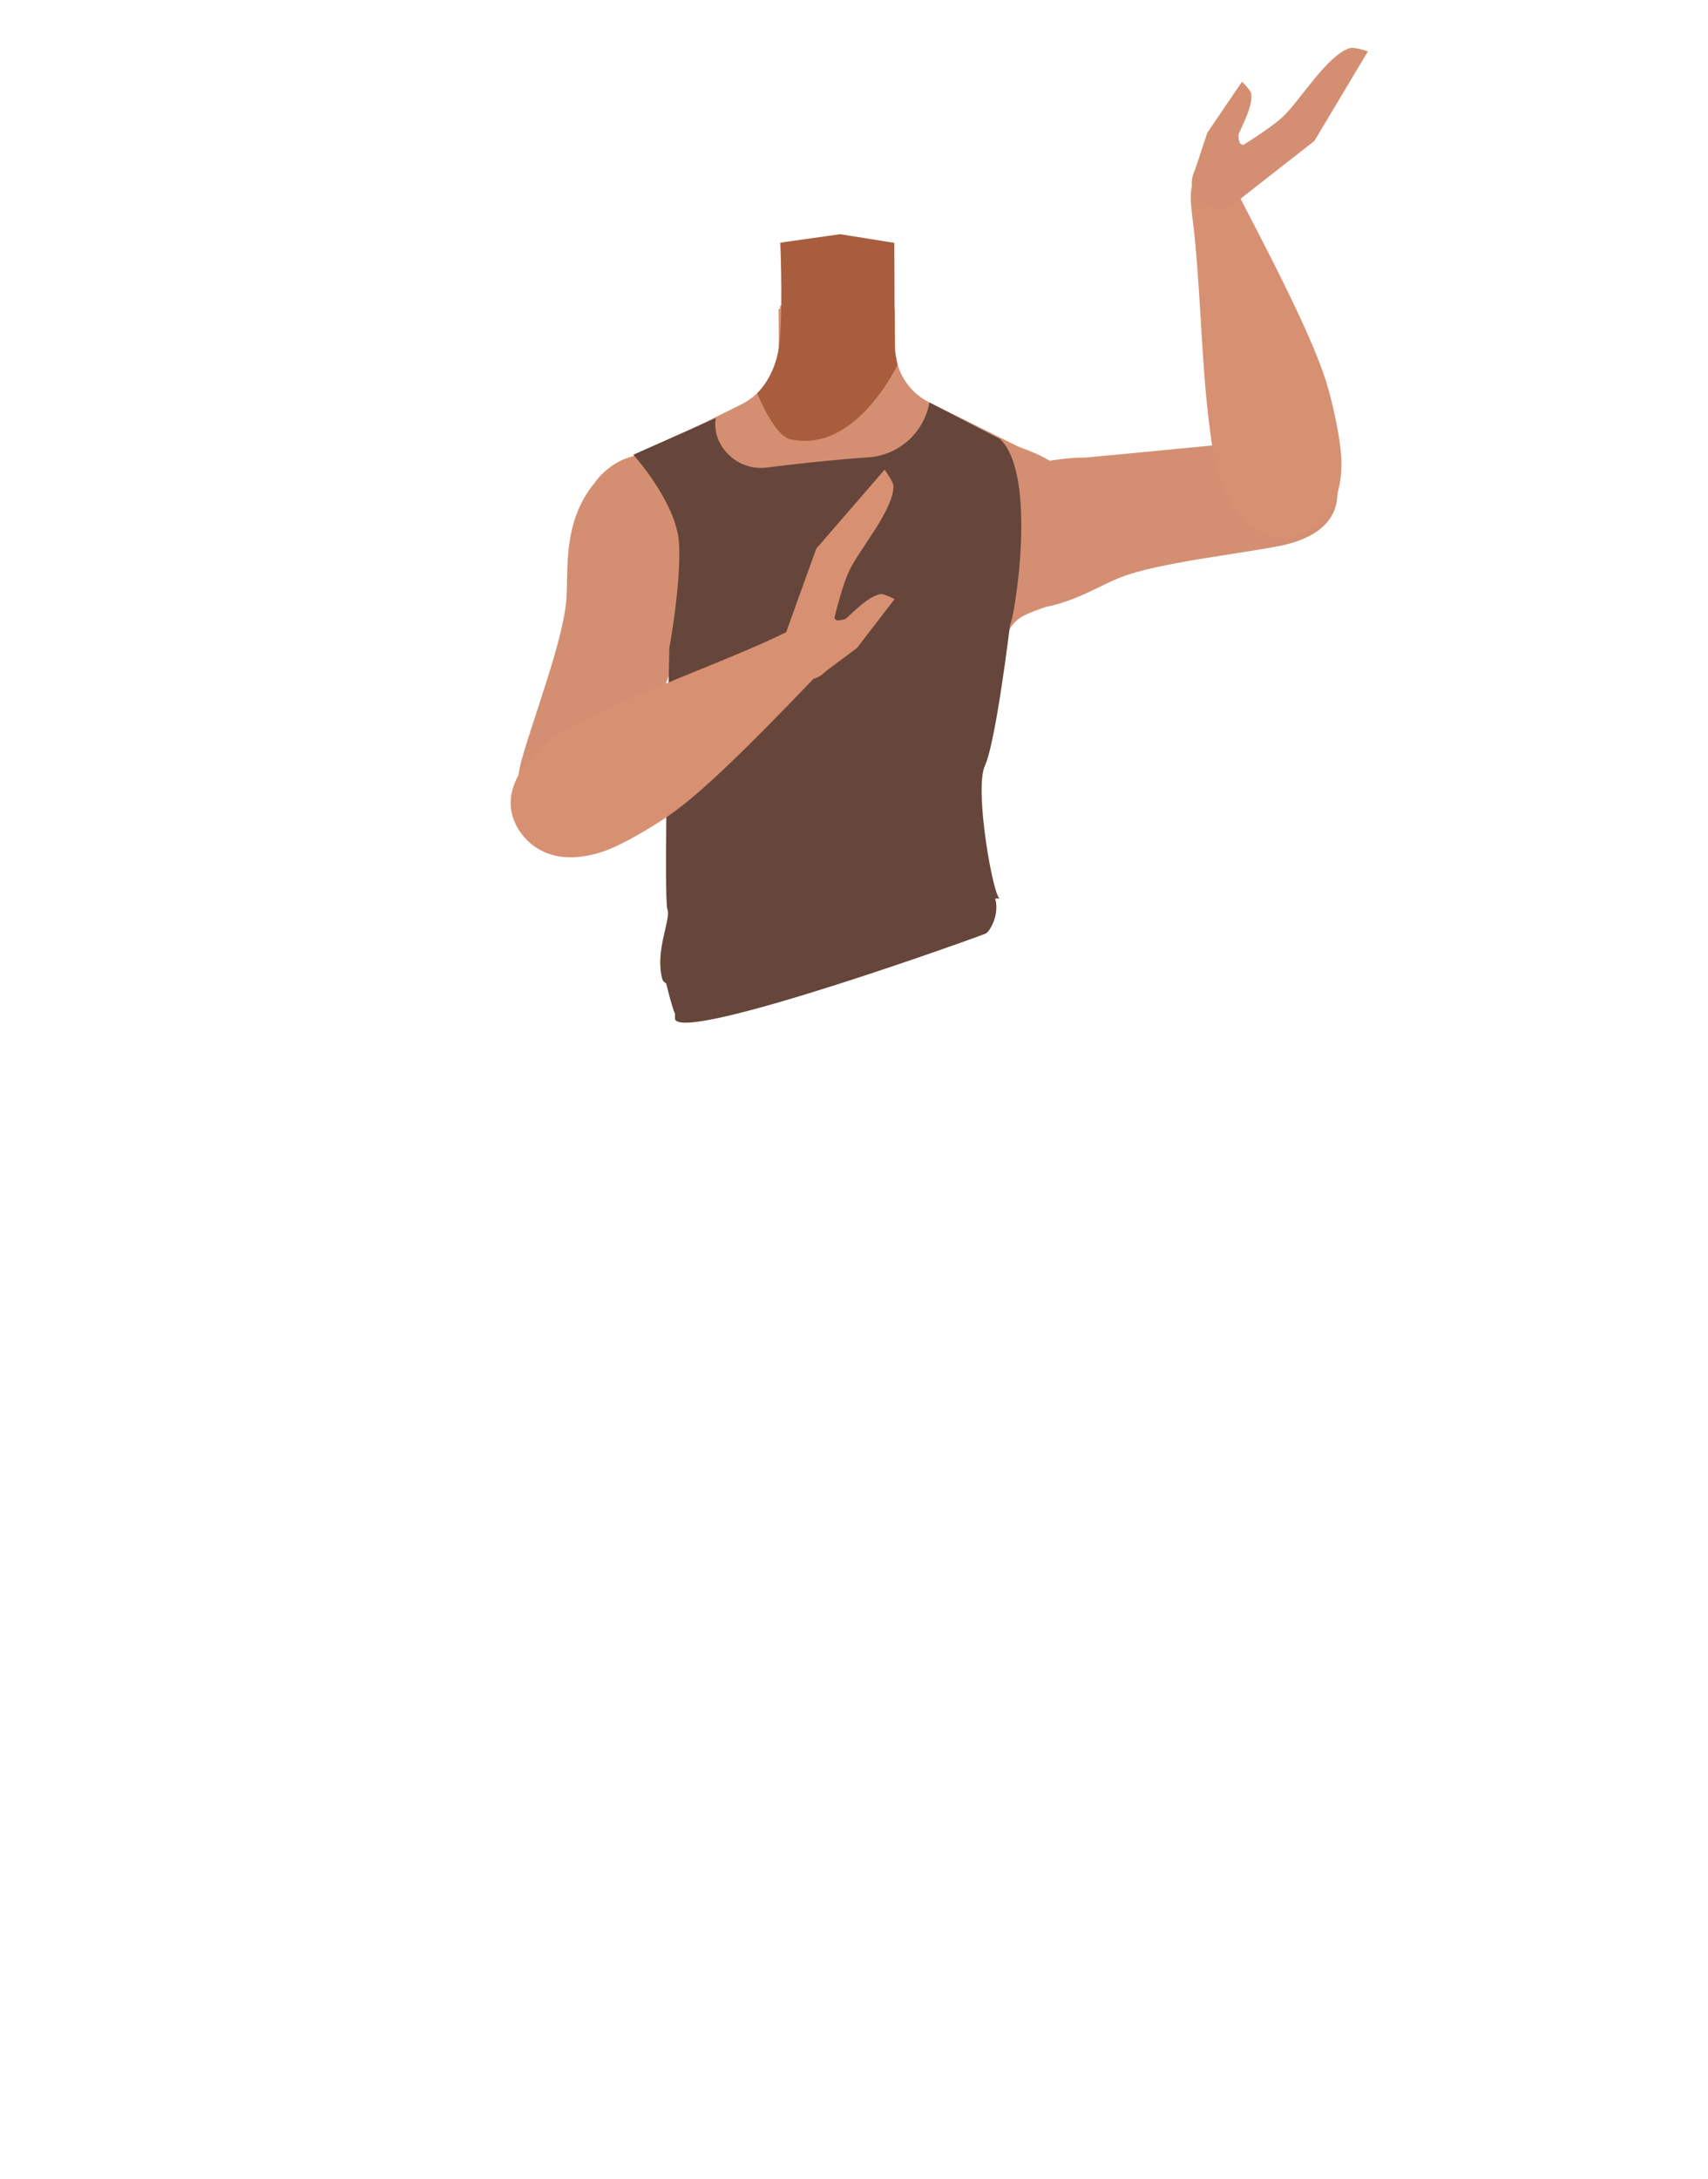 <?xml version="1.0" encoding="utf-8"?>
<!-- Generator: Adobe Illustrator 26.0.1, SVG Export Plug-In . SVG Version: 6.00 Build 0)  -->
<svg version="1.1" id="Calque_1" xmlns="http://www.w3.org/2000/svg" xmlns:xlink="http://www.w3.org/1999/xlink" x="0px" y="0px"
	 viewBox="0 0 788 1005" style="enable-background:new 0 0 788 1005;" xml:space="preserve">
<style type="text/css">
	.st0{fill:#D48F72;}
	.st1{fill:#A85D3D;}
	.st2{fill:#D79072;}
	.st3{fill:#66463A;}
</style>
<g id="Calque_5">
	<polygon points="220.3,479.5 220.4,479.5 220.3,479.5 	"/>
	<polygon points="220.4,479.5 220.5,479.5 220.5,479.5 	"/>
	<polygon points="220.3,479.5 220.4,479.5 220.3,479.5 	"/>
	<polygon points="220.4,479.5 220.5,479.5 220.5,479.5 	"/>
	<path class="st0" d="M401.3,321.5c10.8,7,22.3,34.9,34.8,37.7c4.4,1,13.4-5.2,15.8-9.1c8.9-14,4.6-53.2,17.2-64
		c10.6-9.1,36.2-3.9,36.9-42.3c0.4-23.3-26.9-34.5-33.5-36.8c-1.1-0.4-2.1-0.8-3.2-1.3l-40.5-20.1c-9.6-4.7-15.7-14.5-15.8-25.1
		l-0.2-18.1l-27,2.1l-26.6-2.1l0.1,15.7c0.1,12.1-6.7,23.1-17.5,28.5l-40.2,19.9c0,0-35.4,10.7-35,37.3
		c0.6,38.4,26.2,33.2,36.9,42.3c12.6,10.8,8.3,50,17.2,64c2.5,3.8,11.4,10.1,15.8,9.1c12.5-2.9,23.5-31.6,34.8-37.7
		C377.7,317.9,395,317.4,401.3,321.5z"/>
	<polygon class="st0" points="387.6,137 412.6,141 413.6,199 386.1,231.5 358.9,199 359.9,141 	"/>
	<path class="st1" d="M387.6,108l25,4l0.2,49.9l1.3,6.3c0,0-19.4,41.4-49.7,34.3c-7.3-1.7-15.1-21.2-15.1-21.2s6.9-6,9.6-18.5
		s1.1-50.9,1.1-50.9L387.6,108z"/>
	<path class="st0" d="M447,227.5c21.8-17.1,53.9-16.5,53.9-16.5s62-5.8,82.6-8c9.7-1.1,30-3.6,33.3,20.6l0,0
		c2.7,19.9-16,25.9-25.2,27.9c-18.7,3.9-57.4,7.9-75,14.9c-13.1,5.2-31.2,18.4-54.7,13.2c0,0-19.7-2.1-24.8-21.5l-0.2-0.8
		C434,246.2,438,234.5,447,227.5z"/>
	<path class="st2" d="M594.4,247.6c-19.7,2.6-29-19.2-31.9-27.3s-4.8-25.8-5.7-34.4c-2.4-22.2-3.5-59.8-6.2-81.6
		c-1.7-14.3-3-21.7,5.8-25.3c8-3.2,14.3,9.4,16.8,14.3c10.4,20.2,31.2,59.4,38.5,82.3c3,9.4,7.4,28.9,7.2,38.8
		C618.5,242.1,600.2,246.9,594.4,247.6z"/>
	<path class="st0" d="M327.5,233.1c5.3,27.2-9.8,55.5-9.8,55.5s-23,57.9-30.4,77.3c-3.5,9.2-10.4,28.3-33.4,20.3l0,0
		c-19-6.6-15.8-26-13.4-35.1c5-18.5,19-54.8,20.7-73.6c1.3-14-2.2-36.1,13.1-54.8c0,0,10.8-16.6,30.4-12.3l0.8,0.2
		C316.8,213,325.4,221.9,327.5,233.1L327.5,233.1z"/>
	<path class="st0" d="M550.5,80.8l6.5-19.6l16-23.5c0,0,4.1,3.9,4.3,5.6c0.6,5.5-3.5,13.3-5.8,18.4c-0.3,0.7,0.1,4,0.7,4.5
		c2.3,2,7.5-1.7,7.5-1.7L567.2,81L550.5,80.8z"/>
	<path class="st0" d="M556.1,77.4L570.6,93l35.8-28l24.7-41.3c0,0-6.3-2.2-8.4-1.5c-10.6,3.4-22.8,24.1-30.9,31.7
		C583.1,62,556.1,77.4,556.1,77.4z"/>
	
		<ellipse transform="matrix(0.426 -0.905 0.905 0.426 246.054 556.982)" class="st0" cx="562" cy="84.6" rx="12.1" ry="12.2"/>
	<path class="st3" d="M311.4,467.4c-1.3-2.3-4.6-16.1-4.6-16.1s-0.8-25.7,4.6-39.5s38.8-28.3,83.3-25.4s54.1,12.8,61.6,22.4
		s0.5,20.7-1.5,21.7s-140.6,50.9-143.4,39.4"/>
	<path class="st3" d="M292.2,209.7c0,0,20.2,22.3,21.1,41.2s-4.5,48-4.5,48s-2.7,115.8-0.9,120.4s-5.8,19-2.4,32
		s70.2-24.4,87.9-29.4s70.8-7.8,67.9-7.6s-12-50.2-6.9-61.2s11.6-65,11.6-65c1.8-1.9,13.1-69-4.7-85.7l-32.5-16.8l0,0
		c-2.5,13.9-14.1,24.4-28.2,25.3c-17.7,1.2-36.3,3.4-46.7,4.7c-8.9,1.2-17.5-3.3-21.7-11.2c-1.9-3.5-2.6-7.6-2-11.6L292.2,209.7z"/>
	<path class="st2" d="M238,380.3c-8.8-17.9,8.9-33.6,15.6-38.9s22.9-12.8,30.8-16.4c20.3-9.4,55.6-22.5,75.3-32
		c13-6.2,19.6-9.9,25.8-2.6c5.6,6.6-4.3,16.6-8.1,20.5c-15.8,16.3-46.3,48.6-65.6,62.9c-7.9,5.9-25,16.3-34.5,19.2
		C251,401.3,240.5,385.5,238,380.3z"/>
	<path class="st2" d="M378.9,311.1l16.5-12.3l17.3-22.5c0,0-5-2.7-6.7-2.3c-5.4,1.2-11.6,7.5-15.6,11.2c-0.5,0.5-3.9,1.2-4.5,0.8
		c-2.6-1.5-0.8-7.7-0.8-7.7l-11.7,17L378.9,311.1z"/>
	<path class="st2" d="M380.5,304.6l-19.3-8.9l15.4-42.7l31.5-36.4c0,0,4,5.4,4.1,7.5c0.1,11.1-15.8,29.2-20.5,39.3
		C386.6,274.2,380.5,304.6,380.5,304.6z"/>
	
		<ellipse transform="matrix(0.727 -0.687 0.687 0.727 -105.347 337.825)" class="st2" cx="371.8" cy="301.3" rx="12.1" ry="12.1"/>
</g>
</svg>
